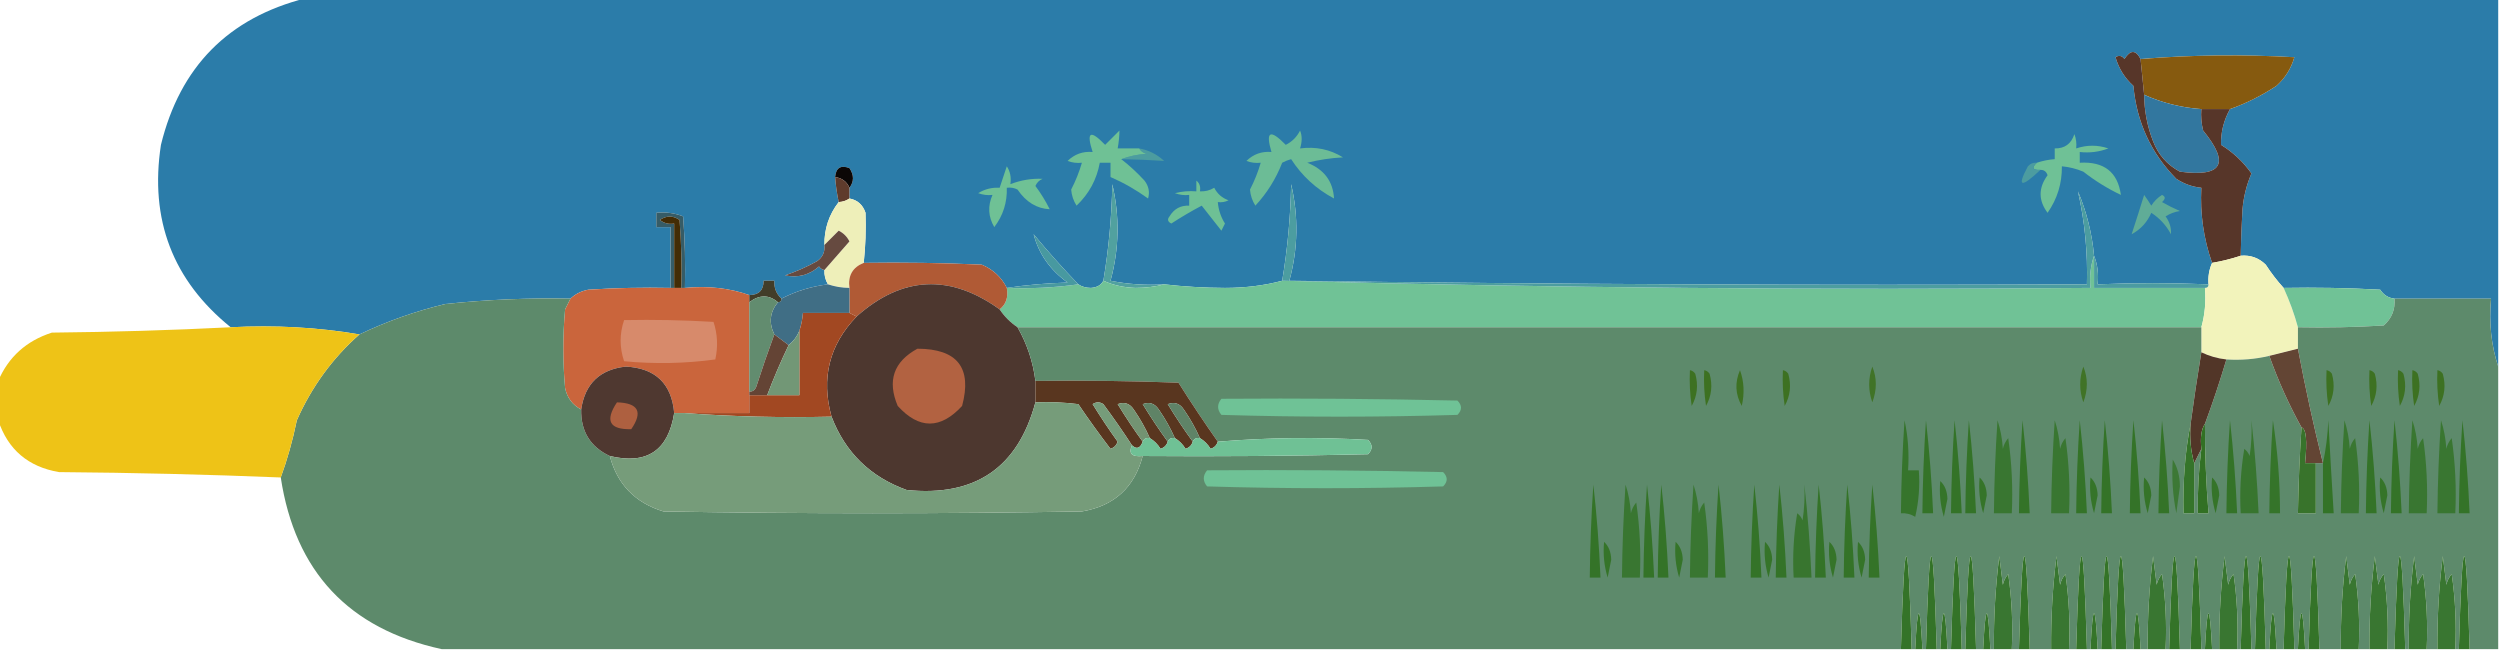 <?xml version="1.0" encoding="UTF-8"?>
<!DOCTYPE svg PUBLIC "-//W3C//DTD SVG 1.1//EN" "http://www.w3.org/Graphics/SVG/1.1/DTD/svg11.dtd">
<svg xmlns="http://www.w3.org/2000/svg" version="1.1" width="699px" height="182px" style="shape-rendering:geometricPrecision; text-rendering:geometricPrecision; image-rendering:optimizeQuality; fill-rule:evenodd; clip-rule:evenodd" xmlns:xlink="http://www.w3.org/1999/xlink">
<g><path style="opacity:1" fill="#2b7ca9" d="M 85.5,-0.5 C 289.833,-0.5 494.167,-0.5 698.5,-0.5C 698.5,33.833 698.5,68.167 698.5,102.5C 696.544,96.588 695.877,90.255 696.5,83.5C 687.5,83.5 678.5,83.5 669.5,83.5C 667.804,83.315 666.471,82.481 665.5,81C 656.506,80.5 647.506,80.334 638.5,80.5C 636.697,78.519 635.03,76.352 633.5,74C 631.559,72.097 629.226,71.264 626.5,71.5C 626.567,67.307 626.734,62.974 627,58.5C 627.301,55.026 628.134,51.693 629.5,48.5C 627.228,45.273 624.394,42.606 621,40.5C 620.913,36.985 621.746,33.652 623.5,30.5C 628.02,28.907 632.353,26.74 636.5,24C 638.93,21.805 640.597,19.138 641.5,16C 627.092,15.185 612.759,15.352 598.5,16.5C 597.15,13.894 595.65,13.894 594,16.5C 593.282,15.549 592.449,15.383 591.5,16C 592.415,19.168 594.081,21.834 596.5,24C 597.436,34.167 601.436,42.834 608.5,50C 610.65,51.411 612.984,52.245 615.5,52.5C 615.126,59.743 616.126,66.743 618.5,73.5C 617.659,75.379 617.325,77.379 617.5,79.5C 607.022,79.064 596.689,79.064 586.5,79.5C 586.806,76.615 586.473,73.948 585.5,71.5C 584.93,65.285 583.43,59.285 581,53.5C 582.917,61.974 583.75,70.64 583.5,79.5C 509.164,79.833 434.83,79.5 360.5,78.5C 362.938,69.559 363.105,60.559 361,51.5C 360.83,60.581 359.996,69.581 358.5,78.5C 353.544,79.828 348.211,80.495 342.5,80.5C 336.755,80.478 331.089,80.145 325.5,79.5C 320.456,79.828 315.456,79.494 310.5,78.5C 312.938,69.559 313.105,60.559 311,51.5C 310.83,60.581 309.996,69.581 308.5,78.5C 307.848,79.725 306.681,80.392 305,80.5C 303.615,80.486 302.449,80.152 301.5,79.5C 297.17,75.002 293.003,70.335 289,65.5C 290.44,70.984 293.606,75.484 298.5,79C 292.652,79.173 286.985,79.673 281.5,80.5C 280.019,77.522 277.686,75.356 274.5,74C 263.505,73.5 252.505,73.334 241.5,73.5C 242.003,68.828 242.169,64.161 242,59.5C 241.252,57.249 239.752,55.916 237.5,55.5C 237.5,54.5 237.5,53.5 237.5,52.5C 238.807,50.777 238.807,48.944 237.5,47C 235.055,46.09 233.722,46.924 233.5,49.5C 233.674,51.861 234.007,54.194 234.5,56.5C 231.78,59.993 230.447,63.993 230.5,68.5C 230.703,70.39 230.037,71.89 228.5,73C 225.618,74.608 222.618,75.941 219.5,77C 223.085,77.747 226.252,76.913 229,74.5C 229.383,75.056 229.883,75.389 230.5,75.5C 230.433,76.959 230.766,78.292 231.5,79.5C 226.866,80.072 222.532,81.405 218.5,83.5C 217.058,82.18 216.392,80.514 216.5,78.5C 215.5,78.5 214.5,78.5 213.5,78.5C 213.512,81.142 212.179,82.475 209.5,82.5C 203.926,80.547 197.926,79.88 191.5,80.5C 191.666,73.825 191.5,67.158 191,60.5C 188.619,59.565 186.119,59.232 183.5,59.5C 183.5,60.833 183.5,62.167 183.5,63.5C 184.833,63.5 186.167,63.5 187.5,63.5C 187.5,69.167 187.5,74.833 187.5,80.5C 179.826,80.334 172.159,80.5 164.5,81C 162.548,81.366 160.882,82.2 159.5,83.5C 147.8,83.268 136.134,83.768 124.5,85C 116.171,87.002 108.171,89.835 100.5,93.5C 88.88,91.521 76.88,90.854 64.5,91.5C 48.291,78.392 41.791,61.392 45,40.5C 50.348,18.653 63.848,4.986 85.5,-0.5 Z"/></g>
<g><path style="opacity:1" fill="#865a0f" d="M 623.5,30.5 C 620.833,30.5 618.167,30.5 615.5,30.5C 609.918,30.105 604.585,28.771 599.5,26.5C 599.167,23.167 598.833,19.833 598.5,16.5C 612.759,15.352 627.092,15.185 641.5,16C 640.597,19.138 638.93,21.805 636.5,24C 632.353,26.74 628.02,28.907 623.5,30.5 Z"/></g>
<g><path style="opacity:1" fill="#32779f" d="M 599.5,26.5 C 604.585,28.771 609.918,30.105 615.5,30.5C 615.338,32.527 615.505,34.527 616,36.5C 623.559,45.745 621.392,49.578 609.5,48C 605.942,46.108 603.442,43.275 602,39.5C 600.369,35.312 599.536,30.979 599.5,26.5 Z"/></g>
<g><path style="opacity:1" fill="#6cbc96" d="M 363.5,36.5 C 364.096,37.935 364.096,39.602 363.5,41.5C 367.869,40.923 371.869,41.757 375.5,44C 372.118,44.176 368.785,44.676 365.5,45.5C 370.212,47.354 372.712,50.687 373,55.5C 368.027,52.859 364.027,49.193 361,44.5C 360.127,44.736 359.293,45.069 358.5,45.5C 356.754,49.995 354.254,53.995 351,57.5C 350.125,56.127 349.625,54.627 349.5,53C 350.748,50.59 351.748,48.09 352.5,45.5C 351.127,45.657 349.793,45.49 348.5,45C 350.441,43.097 352.774,42.264 355.5,42.5C 353.786,36.689 355.119,36.022 359.5,40.5C 361.279,39.606 362.612,38.273 363.5,36.5 Z"/></g>
<g><path style="opacity:1" fill="#4c9c9f" d="M 318.5,41.5 C 321.14,41.954 323.473,43.121 325.5,45C 321.559,44.733 317.559,44.566 313.5,44.5C 315.631,43.686 317.964,43.186 320.5,43C 319.584,42.722 318.918,42.222 318.5,41.5 Z"/></g>
<g><path style="opacity:1" fill="#6fc196" d="M 570.5,47.5 C 568.302,47.591 567.969,46.925 569.5,45.5C 571.117,44.962 572.784,44.629 574.5,44.5C 574.5,43.5 574.5,42.5 574.5,41.5C 577.292,41.548 579.125,40.215 580,37.5C 580.49,38.793 580.657,40.127 580.5,41.5C 583.527,40.491 586.527,40.491 589.5,41.5C 586.914,42.48 584.247,42.813 581.5,42.5C 581.5,43.5 581.5,44.5 581.5,45.5C 588.284,45.105 592.117,48.105 593,54.5C 589.249,52.709 585.749,50.543 582.5,48C 580.564,47.187 578.564,46.687 576.5,46.5C 576.554,51.291 575.22,55.624 572.5,59.5C 569.903,56.03 569.903,52.53 572.5,49C 572.164,47.97 571.497,47.47 570.5,47.5 Z"/></g>
<g><path style="opacity:1" fill="#6fc195" d="M 318.5,41.5 C 318.918,42.222 319.584,42.722 320.5,43C 317.964,43.186 315.631,43.686 313.5,44.5C 315.718,46.208 317.884,48.208 320,50.5C 321.187,52.044 321.52,53.711 321,55.5C 317.646,53.078 314.146,51.078 310.5,49.5C 310.5,48.167 310.5,46.833 310.5,45.5C 309.5,45.5 308.5,45.5 307.5,45.5C 306.649,50.201 304.482,54.201 301,57.5C 300.125,56.127 299.625,54.627 299.5,53C 300.748,50.59 301.748,48.09 302.5,45.5C 301.127,45.657 299.793,45.49 298.5,45C 300.441,43.097 302.774,42.264 305.5,42.5C 303.664,36.834 304.83,36.167 309,40.5C 310.326,39.201 311.66,37.868 313,36.5C 312.981,38.108 312.815,39.774 312.5,41.5C 314.5,41.5 316.5,41.5 318.5,41.5 Z"/></g>
<g><path style="opacity:1" fill="#0b0706" d="M 237.5,52.5 C 236.789,50.799 235.455,49.799 233.5,49.5C 233.722,46.924 235.055,46.09 237.5,47C 238.807,48.944 238.807,50.777 237.5,52.5 Z"/></g>
<g><path style="opacity:1" fill="#4c9ca0" d="M 569.5,45.5 C 567.969,46.925 568.302,47.591 570.5,47.5C 565.031,52.66 563.864,52.327 567,46.5C 567.671,45.748 568.504,45.414 569.5,45.5 Z"/></g>
<g><path style="opacity:1" fill="#6fc195" d="M 281.5,46.5 C 282.451,47.919 282.784,49.585 282.5,51.5C 285.425,50.361 288.425,49.861 291.5,50C 290.572,50.388 289.905,51.055 289.5,52C 291.016,54.024 292.349,56.191 293.5,58.5C 289.884,58.333 286.884,56.5 284.5,53C 283.552,52.517 282.552,52.35 281.5,52.5C 281.633,56.599 280.467,60.266 278,63.5C 276.302,60.604 276.136,57.604 277.5,54.5C 276.127,54.657 274.793,54.49 273.5,54C 275.345,52.872 277.345,52.372 279.5,52.5C 280.167,50.5 280.833,48.5 281.5,46.5 Z"/></g>
<g><path style="opacity:1" fill="#5f3b2c" d="M 233.5,49.5 C 235.455,49.799 236.789,50.799 237.5,52.5C 237.5,53.5 237.5,54.5 237.5,55.5C 236.609,56.11 235.609,56.443 234.5,56.5C 234.007,54.194 233.674,51.861 233.5,49.5 Z"/></g>
<g><path style="opacity:1" fill="#573629" d="M 598.5,16.5 C 598.833,19.833 599.167,23.167 599.5,26.5C 599.536,30.979 600.369,35.312 602,39.5C 603.442,43.275 605.942,46.108 609.5,48C 621.392,49.578 623.559,45.745 616,36.5C 615.505,34.527 615.338,32.527 615.5,30.5C 618.167,30.5 620.833,30.5 623.5,30.5C 621.746,33.652 620.913,36.985 621,40.5C 624.394,42.606 627.228,45.273 629.5,48.5C 628.134,51.693 627.301,55.026 627,58.5C 626.734,62.974 626.567,67.307 626.5,71.5C 623.888,72.371 621.221,73.037 618.5,73.5C 616.126,66.743 615.126,59.743 615.5,52.5C 612.984,52.245 610.65,51.411 608.5,50C 601.436,42.834 597.436,34.167 596.5,24C 594.081,21.834 592.415,19.168 591.5,16C 592.449,15.383 593.282,15.549 594,16.5C 595.65,13.894 597.15,13.894 598.5,16.5 Z"/></g>
<g><path style="opacity:1" fill="#6ec095" d="M 334.5,50.5 C 335.404,51.209 335.737,52.209 335.5,53.5C 336.93,53.579 338.264,53.246 339.5,52.5C 340.364,54.197 341.697,55.363 343.5,56C 342.552,56.483 341.552,56.65 340.5,56.5C 340.682,58.675 341.349,60.675 342.5,62.5C 342.167,63.167 341.833,63.833 341.5,64.5C 339.669,62.174 337.835,59.841 336,57.5C 333.101,59.034 330.267,60.7 327.5,62.5C 326.479,61.998 326.312,61.332 327,60.5C 328.264,58.393 330.097,57.393 332.5,57.5C 332.5,56.5 332.5,55.5 332.5,54.5C 331.127,54.657 329.793,54.49 328.5,54C 330.473,53.505 332.473,53.338 334.5,53.5C 334.5,52.5 334.5,51.5 334.5,50.5 Z"/></g>
<g><path style="opacity:1" fill="#60ac97" d="M 599.5,54.5 C 600.158,55.398 600.824,56.398 601.5,57.5C 602.281,56.263 603.281,55.263 604.5,54.5C 605.506,54.938 605.506,55.604 604.5,56.5C 606.113,57.427 607.779,58.261 609.5,59C 608.062,59.219 606.729,59.719 605.5,60.5C 606.64,62.078 607.14,63.745 607,65.5C 605.691,63.024 603.858,61.024 601.5,59.5C 600.347,62.152 598.513,64.152 596,65.5C 597.285,61.569 598.452,57.902 599.5,54.5 Z"/></g>
<g><path style="opacity:1" fill="#365c67" d="M 191.5,80.5 C 191.167,80.5 190.833,80.5 190.5,80.5C 190.666,74.158 190.5,67.825 190,61.5C 188.186,60.24 186.353,60.24 184.5,61.5C 185.689,62.429 187.022,62.762 188.5,62.5C 188.5,68.5 188.5,74.5 188.5,80.5C 188.167,80.5 187.833,80.5 187.5,80.5C 187.5,74.833 187.5,69.167 187.5,63.5C 186.167,63.5 184.833,63.5 183.5,63.5C 183.5,62.167 183.5,60.833 183.5,59.5C 186.119,59.232 188.619,59.565 191,60.5C 191.5,67.158 191.666,73.825 191.5,80.5 Z"/></g>
<g><path style="opacity:1" fill="#432c05" d="M 190.5,80.5 C 189.833,80.5 189.167,80.5 188.5,80.5C 188.5,74.5 188.5,68.5 188.5,62.5C 187.022,62.762 185.689,62.429 184.5,61.5C 186.353,60.24 188.186,60.24 190,61.5C 190.5,67.825 190.666,74.158 190.5,80.5 Z"/></g>
<g><path style="opacity:1" fill="#eeefb9" d="M 237.5,55.5 C 239.752,55.916 241.252,57.249 242,59.5C 242.169,64.161 242.003,68.828 241.5,73.5C 238.379,74.736 237.045,77.069 237.5,80.5C 235.435,80.483 233.435,80.15 231.5,79.5C 230.766,78.292 230.433,76.959 230.5,75.5C 232.759,72.898 235.093,70.231 237.5,67.5C 236.833,66.167 235.833,65.167 234.5,64.5C 233.16,65.867 231.827,67.2 230.5,68.5C 230.447,63.993 231.78,59.993 234.5,56.5C 235.609,56.443 236.609,56.11 237.5,55.5 Z"/></g>
<g><path style="opacity:1" fill="#664a40" d="M 230.5,75.5 C 229.883,75.389 229.383,75.056 229,74.5C 226.252,76.913 223.085,77.747 219.5,77C 222.618,75.941 225.618,74.608 228.5,73C 230.037,71.89 230.703,70.39 230.5,68.5C 231.827,67.2 233.16,65.867 234.5,64.5C 235.833,65.167 236.833,66.167 237.5,67.5C 235.093,70.231 232.759,72.898 230.5,75.5 Z"/></g>
<g><path style="opacity:1" fill="#51a19f" d="M 325.5,79.5 C 323.022,80.164 320.355,80.498 317.5,80.5C 314.231,80.396 311.231,79.73 308.5,78.5C 309.996,69.581 310.83,60.581 311,51.5C 313.105,60.559 312.938,69.559 310.5,78.5C 315.456,79.494 320.456,79.828 325.5,79.5 Z"/></g>
<g><path style="opacity:1" fill="#70c296" d="M 585.5,71.5 C 585.5,74.5 585.5,77.5 585.5,80.5C 595.833,80.5 606.167,80.5 616.5,80.5C 616.815,84.371 616.482,88.038 615.5,91.5C 505.167,91.5 394.833,91.5 284.5,91.5C 282.5,90.167 280.833,88.5 279.5,86.5C 281.308,85.082 281.975,83.082 281.5,80.5C 288.224,80.756 294.891,80.423 301.5,79.5C 302.449,80.152 303.615,80.486 305,80.5C 306.681,80.392 307.848,79.725 308.5,78.5C 311.231,79.73 314.231,80.396 317.5,80.5C 320.355,80.498 323.022,80.164 325.5,79.5C 331.089,80.145 336.755,80.478 342.5,80.5C 348.211,80.495 353.544,79.828 358.5,78.5C 433.62,80.492 508.953,81.159 584.5,80.5C 584.19,77.287 584.523,74.287 585.5,71.5 Z"/></g>
<g><path style="opacity:1" fill="#f2f3bb" d="M 626.5,71.5 C 629.226,71.264 631.559,72.097 633.5,74C 635.03,76.352 636.697,78.519 638.5,80.5C 640.168,84.145 641.501,87.812 642.5,91.5C 642.5,93.5 642.5,95.5 642.5,97.5C 639.833,98.167 637.167,98.833 634.5,99.5C 630.6,100.43 626.6,100.763 622.5,100.5C 620.035,100.233 617.701,99.566 615.5,98.5C 615.5,96.167 615.5,93.833 615.5,91.5C 616.482,88.038 616.815,84.371 616.5,80.5C 617.167,80.5 617.5,80.167 617.5,79.5C 617.325,77.379 617.659,75.379 618.5,73.5C 621.221,73.037 623.888,72.371 626.5,71.5 Z"/></g>
<g><path style="opacity:1" fill="#4899a0" d="M 301.5,79.5 C 294.891,80.423 288.224,80.756 281.5,80.5C 286.985,79.673 292.652,79.173 298.5,79C 293.606,75.484 290.44,70.984 289,65.5C 293.003,70.335 297.17,75.002 301.5,79.5 Z"/></g>
<g><path style="opacity:1" fill="#b05a35" d="M 241.5,73.5 C 252.505,73.334 263.505,73.5 274.5,74C 277.686,75.356 280.019,77.522 281.5,80.5C 281.975,83.082 281.308,85.082 279.5,86.5C 265.57,76.5 252.237,77.166 239.5,88.5C 238.833,88.167 238.167,87.833 237.5,87.5C 237.5,85.167 237.5,82.833 237.5,80.5C 237.045,77.069 238.379,74.736 241.5,73.5 Z"/></g>
<g><path style="opacity:1" fill="#4c9da0" d="M 585.5,71.5 C 584.523,74.287 584.19,77.287 584.5,80.5C 508.953,81.159 433.62,80.492 358.5,78.5C 359.996,69.581 360.83,60.581 361,51.5C 363.105,60.559 362.938,69.559 360.5,78.5C 434.83,79.5 509.164,79.833 583.5,79.5C 583.75,70.64 582.917,61.974 581,53.5C 583.43,59.285 584.93,65.285 585.5,71.5 Z"/></g>
<g><path style="opacity:1" fill="#406e85" d="M 231.5,79.5 C 233.435,80.15 235.435,80.483 237.5,80.5C 237.5,82.833 237.5,85.167 237.5,87.5C 233.167,87.5 228.833,87.5 224.5,87.5C 224.371,89.216 224.038,90.883 223.5,92.5C 222.857,94.076 221.857,95.41 220.5,96.5C 219.167,95.5 217.833,94.5 216.5,93.5C 214.909,90.278 215.242,87.278 217.5,84.5C 218.167,84.5 218.5,84.167 218.5,83.5C 222.532,81.405 226.866,80.072 231.5,79.5 Z"/></g>
<g><path style="opacity:1" fill="#4d372f" d="M 279.5,86.5 C 280.833,88.5 282.5,90.167 284.5,91.5C 287.16,96.146 288.827,101.146 289.5,106.5C 289.5,108.5 289.5,110.5 289.5,112.5C 284.595,130.804 272.595,138.97 253.5,137C 243.344,133.343 236.344,126.51 232.5,116.5C 229.529,105.762 231.862,96.429 239.5,88.5C 252.237,77.166 265.57,76.5 279.5,86.5 Z"/></g>
<g><path style="opacity:1" fill="#4b9ba1" d="M 585.5,71.5 C 586.473,73.948 586.806,76.615 586.5,79.5C 596.689,79.064 607.022,79.064 617.5,79.5C 617.5,80.167 617.167,80.5 616.5,80.5C 606.167,80.5 595.833,80.5 585.5,80.5C 585.5,77.5 585.5,74.5 585.5,71.5 Z"/></g>
<g><path style="opacity:1" fill="#ca653c" d="M 187.5,80.5 C 187.833,80.5 188.167,80.5 188.5,80.5C 189.167,80.5 189.833,80.5 190.5,80.5C 190.833,80.5 191.167,80.5 191.5,80.5C 197.926,79.88 203.926,80.547 209.5,82.5C 209.5,83.167 209.5,83.833 209.5,84.5C 209.5,92.833 209.5,101.167 209.5,109.5C 209.5,109.833 209.5,110.167 209.5,110.5C 209.5,112.167 209.5,113.833 209.5,115.5C 203.5,115.5 197.5,115.5 191.5,115.5C 190.5,115.5 189.5,115.5 188.5,115.5C 187.79,107.291 183.29,102.957 175,102.5C 167.722,103.279 163.555,107.279 162.5,114.5C 160.066,113.229 158.566,111.229 158,108.5C 157.333,101.167 157.333,93.833 158,86.5C 158.513,85.473 159.013,84.473 159.5,83.5C 160.882,82.2 162.548,81.366 164.5,81C 172.159,80.5 179.826,80.334 187.5,80.5 Z"/></g>
<g><path style="opacity:1" fill="#70c296" d="M 638.5,80.5 C 647.506,80.334 656.506,80.5 665.5,81C 666.471,82.481 667.804,83.315 669.5,83.5C 669.747,86.505 668.747,89.005 666.5,91C 658.507,91.5 650.507,91.666 642.5,91.5C 641.501,87.812 640.168,84.145 638.5,80.5 Z"/></g>
<g><path style="opacity:1" fill="#423d29" d="M 218.5,83.5 C 218.5,84.167 218.167,84.5 217.5,84.5C 214.999,82.353 212.332,82.353 209.5,84.5C 209.5,83.833 209.5,83.167 209.5,82.5C 212.179,82.475 213.512,81.142 213.5,78.5C 214.5,78.5 215.5,78.5 216.5,78.5C 216.392,80.514 217.058,82.18 218.5,83.5 Z"/></g>
<g><path style="opacity:0.998" fill="#5d8a6b" d="M 159.5,83.5 C 159.013,84.473 158.513,85.473 158,86.5C 157.333,93.833 157.333,101.167 158,108.5C 158.566,111.229 160.066,113.229 162.5,114.5C 162.384,120.611 165.051,124.944 170.5,127.5C 172.576,135.41 177.576,140.577 185.5,143C 224.5,143.667 263.5,143.667 302.5,143C 311.531,141.467 317.198,136.3 319.5,127.5C 340.503,127.667 361.503,127.5 382.5,127C 383.833,125.667 383.833,124.333 382.5,123C 368.327,122.173 354.327,122.339 340.5,123.5C 336.733,118.151 333.066,112.651 329.5,107C 316.171,106.5 302.837,106.333 289.5,106.5C 288.827,101.146 287.16,96.146 284.5,91.5C 394.833,91.5 505.167,91.5 615.5,91.5C 615.5,93.833 615.5,96.167 615.5,98.5C 614.376,105.283 613.376,111.949 612.5,118.5C 610.986,126.048 610.319,134.381 610.5,143.5C 611.5,143.5 612.5,143.5 613.5,143.5C 613.5,138.833 613.5,134.167 613.5,129.5C 614.167,128.167 614.833,126.833 615.5,125.5C 614.759,131.471 614.425,137.471 614.5,143.5C 615.5,143.5 616.5,143.5 617.5,143.5C 616.815,135.184 616.482,126.851 616.5,118.5C 618.669,112.659 620.669,106.659 622.5,100.5C 626.6,100.763 630.6,100.43 634.5,99.5C 636.983,106.462 639.983,113.128 643.5,119.5C 642.977,127.49 642.644,135.49 642.5,143.5C 644.167,143.5 645.833,143.5 647.5,143.5C 647.5,138.833 647.5,134.167 647.5,129.5C 648.167,129.5 648.833,129.5 649.5,129.5C 646.856,118.923 644.523,108.256 642.5,97.5C 642.5,95.5 642.5,93.5 642.5,91.5C 650.507,91.666 658.507,91.5 666.5,91C 668.747,89.005 669.747,86.505 669.5,83.5C 678.5,83.5 687.5,83.5 696.5,83.5C 695.877,90.255 696.544,96.588 698.5,102.5C 698.5,128.833 698.5,155.167 698.5,181.5C 695.833,181.5 693.167,181.5 690.5,181.5C 689.5,146.838 688.5,146.838 687.5,181.5C 687.167,181.5 686.833,181.5 686.5,181.5C 686.83,174.468 686.497,167.468 685.5,160.5C 684.749,161.376 684.249,162.376 684,163.5C 683.667,160.833 683.333,158.167 683,155.5C 681.919,164.135 681.419,172.801 681.5,181.5C 680.5,181.5 679.5,181.5 678.5,181.5C 678.83,174.468 678.497,167.468 677.5,160.5C 676.749,161.376 676.249,162.376 676,163.5C 675.667,160.833 675.333,158.167 675,155.5C 673.919,164.135 673.419,172.801 673.5,181.5C 673.167,181.5 672.833,181.5 672.5,181.5C 671.5,146.838 670.5,146.838 669.5,181.5C 668.833,181.5 668.167,181.5 667.5,181.5C 667.83,174.468 667.497,167.468 666.5,160.5C 665.749,161.376 665.249,162.376 665,163.5C 664.667,160.833 664.333,158.167 664,155.5C 662.919,164.135 662.419,172.801 662.5,181.5C 661.5,181.5 660.5,181.5 659.5,181.5C 659.83,174.468 659.497,167.468 658.5,160.5C 657.749,161.376 657.249,162.376 657,163.5C 656.667,160.833 656.333,158.167 656,155.5C 654.919,164.135 654.419,172.801 654.5,181.5C 652.5,181.5 650.5,181.5 648.5,181.5C 647.5,146.838 646.5,146.838 645.5,181.5C 645.167,181.5 644.833,181.5 644.5,181.5C 643.833,168.167 643.167,168.167 642.5,181.5C 642.167,181.5 641.833,181.5 641.5,181.5C 640.5,146.838 639.5,146.838 638.5,181.5C 637.833,181.5 637.167,181.5 636.5,181.5C 635.833,168.167 635.167,168.167 634.5,181.5C 634.167,181.5 633.833,181.5 633.5,181.5C 632.5,146.838 631.5,146.838 630.5,181.5C 630.167,181.5 629.833,181.5 629.5,181.5C 628.5,146.838 627.5,146.838 626.5,181.5C 626.167,181.5 625.833,181.5 625.5,181.5C 625.83,174.468 625.497,167.468 624.5,160.5C 623.749,161.376 623.249,162.376 623,163.5C 622.667,160.833 622.333,158.167 622,155.5C 620.919,164.135 620.419,172.801 620.5,181.5C 619.833,181.5 619.167,181.5 618.5,181.5C 617.833,168.167 617.167,168.167 616.5,181.5C 616.167,181.5 615.833,181.5 615.5,181.5C 614.5,146.838 613.5,146.838 612.5,181.5C 611.5,181.5 610.5,181.5 609.5,181.5C 608.5,146.838 607.5,146.838 606.5,181.5C 606.167,181.5 605.833,181.5 605.5,181.5C 605.83,174.468 605.497,167.468 604.5,160.5C 603.749,161.376 603.249,162.376 603,163.5C 602.667,160.833 602.333,158.167 602,155.5C 600.919,164.135 600.419,172.801 600.5,181.5C 599.833,181.5 599.167,181.5 598.5,181.5C 597.833,168.167 597.167,168.167 596.5,181.5C 595.833,181.5 595.167,181.5 594.5,181.5C 593.5,146.838 592.5,146.838 591.5,181.5C 591.167,181.5 590.833,181.5 590.5,181.5C 589.5,146.838 588.5,146.838 587.5,181.5C 587.167,181.5 586.833,181.5 586.5,181.5C 585.833,168.167 585.167,168.167 584.5,181.5C 584.167,181.5 583.833,181.5 583.5,181.5C 582.5,146.838 581.5,146.838 580.5,181.5C 579.833,181.5 579.167,181.5 578.5,181.5C 578.83,174.468 578.497,167.468 577.5,160.5C 576.749,161.376 576.249,162.376 576,163.5C 575.667,160.833 575.333,158.167 575,155.5C 573.919,164.135 573.419,172.801 573.5,181.5C 571.5,181.5 569.5,181.5 567.5,181.5C 566.5,146.838 565.5,146.838 564.5,181.5C 563.833,181.5 563.167,181.5 562.5,181.5C 562.83,174.468 562.497,167.468 561.5,160.5C 560.749,161.376 560.249,162.376 560,163.5C 559.667,160.833 559.333,158.167 559,155.5C 557.919,164.135 557.419,172.801 557.5,181.5C 557.167,181.5 556.833,181.5 556.5,181.5C 555.833,168.167 555.167,168.167 554.5,181.5C 553.833,181.5 553.167,181.5 552.5,181.5C 551.5,146.838 550.5,146.838 549.5,181.5C 549.167,181.5 548.833,181.5 548.5,181.5C 547.5,146.838 546.5,146.838 545.5,181.5C 545.167,181.5 544.833,181.5 544.5,181.5C 543.833,168.167 543.167,168.167 542.5,181.5C 542.167,181.5 541.833,181.5 541.5,181.5C 540.5,146.838 539.5,146.838 538.5,181.5C 538.167,181.5 537.833,181.5 537.5,181.5C 536.833,168.167 536.167,168.167 535.5,181.5C 535.167,181.5 534.833,181.5 534.5,181.5C 533.5,146.838 532.5,146.838 531.5,181.5C 395.5,181.5 259.5,181.5 123.5,181.5C 97.505,175.837 82.505,159.837 78.5,133.5C 80.327,128.523 81.827,123.19 83,117.5C 87.165,108.123 92.998,100.123 100.5,93.5C 108.171,89.835 116.171,87.002 124.5,85C 136.134,83.768 147.8,83.268 159.5,83.5 Z"/></g>
<g><path style="opacity:1" fill="#628c6f" d="M 217.5,84.5 C 215.242,87.278 214.909,90.278 216.5,93.5C 214.744,98.268 213.077,103.101 211.5,108C 211.164,109.03 210.497,109.53 209.5,109.5C 209.5,101.167 209.5,92.833 209.5,84.5C 212.332,82.353 214.999,82.353 217.5,84.5 Z"/></g>
<g><path style="opacity:1" fill="#a24822" d="M 237.5,87.5 C 238.167,87.833 238.833,88.167 239.5,88.5C 231.862,96.429 229.529,105.762 232.5,116.5C 218.656,116.829 204.99,116.496 191.5,115.5C 197.5,115.5 203.5,115.5 209.5,115.5C 209.5,113.833 209.5,112.167 209.5,110.5C 211.167,110.5 212.833,110.5 214.5,110.5C 217.5,110.5 220.5,110.5 223.5,110.5C 223.5,104.5 223.5,98.5 223.5,92.5C 224.038,90.883 224.371,89.216 224.5,87.5C 228.833,87.5 233.167,87.5 237.5,87.5 Z"/></g>
<g><path style="opacity:1" fill="#d78a6b" d="M 174.5,89.5 C 182.84,89.334 191.173,89.5 199.5,90C 200.622,93.409 200.789,96.909 200,100.5C 191.579,101.649 183.079,101.816 174.5,101C 173.2,97.168 173.2,93.334 174.5,89.5 Z"/></g>
<g><path style="opacity:1" fill="#eec317" d="M 64.5,91.5 C 76.88,90.854 88.88,91.521 100.5,93.5C 92.998,100.123 87.165,108.123 83,117.5C 81.827,123.19 80.327,128.523 78.5,133.5C 58.004,132.668 37.337,132.168 16.5,132C 7.868,130.528 2.202,125.695 -0.5,117.5C -0.5,113.833 -0.5,110.167 -0.5,106.5C 2.383,99.79 7.383,95.29 14.5,93C 31.338,92.832 48.005,92.332 64.5,91.5 Z"/></g>
<g><path style="opacity:1" fill="#644435" d="M 216.5,93.5 C 217.833,94.5 219.167,95.5 220.5,96.5C 218.306,101.08 216.306,105.746 214.5,110.5C 212.833,110.5 211.167,110.5 209.5,110.5C 209.5,110.167 209.5,109.833 209.5,109.5C 210.497,109.53 211.164,109.03 211.5,108C 213.077,103.101 214.744,98.268 216.5,93.5 Z"/></g>
<g><path style="opacity:1" fill="#b26241" d="M 256.5,97.5 C 267.695,97.515 271.862,102.849 269,113.5C 262.965,120.065 256.965,120.065 251,113.5C 248.024,106.462 249.857,101.129 256.5,97.5 Z"/></g>
<g><path style="opacity:1" fill="#634534" d="M 642.5,97.5 C 644.523,108.256 646.856,118.923 649.5,129.5C 648.833,129.5 648.167,129.5 647.5,129.5C 646.5,129.5 645.5,129.5 644.5,129.5C 645.139,123.191 644.806,119.858 643.5,119.5C 639.983,113.128 636.983,106.462 634.5,99.5C 637.167,98.833 639.833,98.167 642.5,97.5 Z"/></g>
<g><path style="opacity:1" fill="#523628" d="M 615.5,98.5 C 617.701,99.566 620.035,100.233 622.5,100.5C 620.669,106.659 618.669,112.659 616.5,118.5C 615.49,120.013 615.157,122.347 615.5,125.5C 614.833,126.833 614.167,128.167 613.5,129.5C 612.518,126.038 612.185,122.371 612.5,118.5C 613.376,111.949 614.376,105.283 615.5,98.5 Z"/></g>
<g><path style="opacity:1" fill="#729776" d="M 223.5,92.5 C 223.5,98.5 223.5,104.5 223.5,110.5C 220.5,110.5 217.5,110.5 214.5,110.5C 216.306,105.746 218.306,101.08 220.5,96.5C 221.857,95.41 222.857,94.076 223.5,92.5 Z"/></g>
<g><path style="opacity:1" fill="#4f3830" d="M 188.5,115.5 C 186.839,125.998 180.839,129.998 170.5,127.5C 165.051,124.944 162.384,120.611 162.5,114.5C 163.555,107.279 167.722,103.279 175,102.5C 183.29,102.957 187.79,107.291 188.5,115.5 Z"/></g>
<g><path style="opacity:1" fill="#59361f" d="M 289.5,106.5 C 302.837,106.333 316.171,106.5 329.5,107C 333.066,112.651 336.733,118.151 340.5,123.5C 340.189,124.478 339.522,125.145 338.5,125.5C 337.712,124.23 336.712,123.23 335.5,122.5C 334.277,119.726 332.777,117.059 331,114.5C 329.867,112.789 328.367,112.289 326.5,113C 328.733,116.651 331.066,120.151 333.5,123.5C 333.189,124.478 332.522,125.145 331.5,125.5C 330.712,124.23 329.712,123.23 328.5,122.5C 327.277,119.726 325.777,117.059 324,114.5C 322.867,112.789 321.367,112.289 319.5,113C 321.733,116.651 324.066,120.151 326.5,123.5C 326.189,124.478 325.522,125.145 324.5,125.5C 323.712,124.23 322.712,123.23 321.5,122.5C 320.277,119.726 318.777,117.059 317,114.5C 315.867,112.789 314.367,112.289 312.5,113C 314.733,116.651 317.066,120.151 319.5,123.5C 318.779,125.382 317.779,125.715 316.5,124.5C 313.966,120.608 311.3,116.775 308.5,113C 307.5,112.333 306.5,112.333 305.5,113C 307.709,116.586 310.043,120.086 312.5,123.5C 312.167,124.5 311.5,125.167 310.5,125.5C 307.377,121.422 304.377,117.255 301.5,113C 297.514,112.501 293.514,112.334 289.5,112.5C 289.5,110.5 289.5,108.5 289.5,106.5 Z"/></g>
<g><path style="opacity:1" fill="#407327" d="M 523.5,102.5 C 524.806,105.687 524.806,109.02 523.5,112.5C 522.334,109.163 522.334,105.83 523.5,102.5 Z"/></g>
<g><path style="opacity:1" fill="#407327" d="M 582.5,102.5 C 583.806,105.687 583.806,109.02 582.5,112.5C 581.334,109.163 581.334,105.83 582.5,102.5 Z"/></g>
<g><path style="opacity:1" fill="#3d7122" d="M 472.5,103.5 C 473.117,103.611 473.617,103.944 474,104.5C 474.89,107.706 474.557,110.706 473,113.5C 472.502,110.183 472.335,106.85 472.5,103.5 Z"/></g>
<g><path style="opacity:1" fill="#3d7122" d="M 476.5,103.5 C 477.117,103.611 477.617,103.944 478,104.5C 478.89,107.706 478.557,110.706 477,113.5C 476.502,110.183 476.335,106.85 476.5,103.5 Z"/></g>
<g><path style="opacity:1" fill="#3d7122" d="M 498.5,103.5 C 499.117,103.611 499.617,103.944 500,104.5C 500.89,107.706 500.557,110.706 499,113.5C 498.502,110.183 498.335,106.85 498.5,103.5 Z"/></g>
<g><path style="opacity:1" fill="#3d7122" d="M 650.5,103.5 C 651.117,103.611 651.617,103.944 652,104.5C 652.89,107.706 652.557,110.706 651,113.5C 650.502,110.183 650.335,106.85 650.5,103.5 Z"/></g>
<g><path style="opacity:1" fill="#3d7122" d="M 662.5,103.5 C 663.117,103.611 663.617,103.944 664,104.5C 664.89,107.706 664.557,110.706 663,113.5C 662.502,110.183 662.335,106.85 662.5,103.5 Z"/></g>
<g><path style="opacity:1" fill="#3d7122" d="M 670.5,103.5 C 671.117,103.611 671.617,103.944 672,104.5C 672.89,107.706 672.557,110.706 671,113.5C 670.502,110.183 670.335,106.85 670.5,103.5 Z"/></g>
<g><path style="opacity:1" fill="#3d7122" d="M 674.5,103.5 C 675.117,103.611 675.617,103.944 676,104.5C 676.89,107.706 676.557,110.706 675,113.5C 674.502,110.183 674.335,106.85 674.5,103.5 Z"/></g>
<g><path style="opacity:1" fill="#3d7122" d="M 681.5,103.5 C 682.117,103.611 682.617,103.944 683,104.5C 683.89,107.706 683.557,110.706 682,113.5C 681.502,110.183 681.335,106.85 681.5,103.5 Z"/></g>
<g><path style="opacity:1" fill="#6fc296" d="M 341.5,111.5 C 363.503,111.333 385.503,111.5 407.5,112C 408.833,113.333 408.833,114.667 407.5,116C 385.5,116.667 363.5,116.667 341.5,116C 340.272,114.51 340.272,113.01 341.5,111.5 Z"/></g>
<g><path style="opacity:1" fill="#3d7122" d="M 486.5,103.5 C 487.641,106.64 487.808,109.973 487,113.5C 485.182,110.278 485.016,106.945 486.5,103.5 Z"/></g>
<g><path style="opacity:1" fill="#ae6040" d="M 172.5,112.5 C 178.488,112.664 179.821,115.164 176.5,120C 170.403,120.147 169.07,117.647 172.5,112.5 Z"/></g>
<g><path style="opacity:1" fill="#769c7a" d="M 289.5,112.5 C 293.514,112.334 297.514,112.501 301.5,113C 304.377,117.255 307.377,121.422 310.5,125.5C 311.5,125.167 312.167,124.5 312.5,123.5C 310.043,120.086 307.709,116.586 305.5,113C 306.5,112.333 307.5,112.333 308.5,113C 311.3,116.775 313.966,120.608 316.5,124.5C 315.466,126.817 316.466,127.817 319.5,127.5C 317.198,136.3 311.531,141.467 302.5,143C 263.5,143.667 224.5,143.667 185.5,143C 177.576,140.577 172.576,135.41 170.5,127.5C 180.839,129.998 186.839,125.998 188.5,115.5C 189.5,115.5 190.5,115.5 191.5,115.5C 204.99,116.496 218.656,116.829 232.5,116.5C 236.344,126.51 243.344,133.343 253.5,137C 272.595,138.97 284.595,130.804 289.5,112.5 Z"/></g>
<g><path style="opacity:1" fill="#739372" d="M 321.5,122.5 C 320.508,122.328 319.842,122.662 319.5,123.5C 317.066,120.151 314.733,116.651 312.5,113C 314.367,112.289 315.867,112.789 317,114.5C 318.777,117.059 320.277,119.726 321.5,122.5 Z"/></g>
<g><path style="opacity:1" fill="#5f8366" d="M 328.5,122.5 C 327.508,122.328 326.842,122.662 326.5,123.5C 324.066,120.151 321.733,116.651 319.5,113C 321.367,112.289 322.867,112.789 324,114.5C 325.777,117.059 327.277,119.726 328.5,122.5 Z"/></g>
<g><path style="opacity:1" fill="#5f8367" d="M 335.5,122.5 C 334.508,122.328 333.842,122.662 333.5,123.5C 331.066,120.151 328.733,116.651 326.5,113C 328.367,112.289 329.867,112.789 331,114.5C 332.777,117.059 334.277,119.726 335.5,122.5 Z"/></g>
<g><path style="opacity:1" fill="#327024" d="M 616.5,118.5 C 616.482,126.851 616.815,135.184 617.5,143.5C 616.5,143.5 615.5,143.5 614.5,143.5C 614.425,137.471 614.759,131.471 615.5,125.5C 615.157,122.347 615.49,120.013 616.5,118.5 Z"/></g>
<g><path style="opacity:1" fill="#6fc195" d="M 321.5,122.5 C 322.712,123.23 323.712,124.23 324.5,125.5C 325.522,125.145 326.189,124.478 326.5,123.5C 326.842,122.662 327.508,122.328 328.5,122.5C 329.712,123.23 330.712,124.23 331.5,125.5C 332.522,125.145 333.189,124.478 333.5,123.5C 333.842,122.662 334.508,122.328 335.5,122.5C 336.712,123.23 337.712,124.23 338.5,125.5C 339.522,125.145 340.189,124.478 340.5,123.5C 354.327,122.339 368.327,122.173 382.5,123C 383.833,124.333 383.833,125.667 382.5,127C 361.503,127.5 340.503,127.667 319.5,127.5C 316.466,127.817 315.466,126.817 316.5,124.5C 317.779,125.715 318.779,125.382 319.5,123.5C 319.842,122.662 320.508,122.328 321.5,122.5 Z"/></g>
<g><path style="opacity:1" fill="#38732b" d="M 647.5,129.5 C 647.5,134.167 647.5,138.833 647.5,143.5C 645.833,143.5 644.167,143.5 642.5,143.5C 642.644,135.49 642.977,127.49 643.5,119.5C 644.806,119.858 645.139,123.191 644.5,129.5C 645.5,129.5 646.5,129.5 647.5,129.5 Z"/></g>
<g><path style="opacity:1" fill="#36742c" d="M 532.5,117.5 C 533.486,121.97 533.819,126.637 533.5,131.5C 534.5,131.5 535.5,131.5 536.5,131.5C 536.826,135.884 536.492,140.217 535.5,144.5C 534.264,143.754 532.93,143.421 531.5,143.5C 531.584,134.822 531.917,126.155 532.5,117.5 Z"/></g>
<g><path style="opacity:1" fill="#347328" d="M 538.5,117.5 C 539.457,125.995 540.123,134.662 540.5,143.5C 539.5,143.5 538.5,143.5 537.5,143.5C 537.584,134.822 537.917,126.155 538.5,117.5 Z"/></g>
<g><path style="opacity:1" fill="#347328" d="M 546.5,117.5 C 547.457,125.995 548.123,134.662 548.5,143.5C 547.5,143.5 546.5,143.5 545.5,143.5C 545.584,134.822 545.917,126.155 546.5,117.5 Z"/></g>
<g><path style="opacity:1" fill="#347328" d="M 550.5,117.5 C 551.457,125.995 552.123,134.662 552.5,143.5C 551.5,143.5 550.5,143.5 549.5,143.5C 549.584,134.822 549.917,126.155 550.5,117.5 Z"/></g>
<g><path style="opacity:1" fill="#397631" d="M 558.5,117.5 C 559.317,119.969 559.817,122.635 560,125.5C 560.249,124.376 560.749,123.376 561.5,122.5C 562.497,129.468 562.83,136.468 562.5,143.5C 560.833,143.5 559.167,143.5 557.5,143.5C 557.584,134.822 557.917,126.155 558.5,117.5 Z"/></g>
<g><path style="opacity:1" fill="#347328" d="M 565.5,117.5 C 566.457,125.995 567.123,134.662 567.5,143.5C 566.5,143.5 565.5,143.5 564.5,143.5C 564.584,134.822 564.917,126.155 565.5,117.5 Z"/></g>
<g><path style="opacity:1" fill="#397631" d="M 574.5,117.5 C 575.317,119.969 575.817,122.635 576,125.5C 576.249,124.376 576.749,123.376 577.5,122.5C 578.497,129.468 578.83,136.468 578.5,143.5C 576.833,143.5 575.167,143.5 573.5,143.5C 573.584,134.822 573.917,126.155 574.5,117.5 Z"/></g>
<g><path style="opacity:1" fill="#347328" d="M 581.5,117.5 C 582.457,125.995 583.123,134.662 583.5,143.5C 582.5,143.5 581.5,143.5 580.5,143.5C 580.584,134.822 580.917,126.155 581.5,117.5 Z"/></g>
<g><path style="opacity:1" fill="#347328" d="M 588.5,117.5 C 589.457,125.995 590.123,134.662 590.5,143.5C 589.5,143.5 588.5,143.5 587.5,143.5C 587.584,134.822 587.917,126.155 588.5,117.5 Z"/></g>
<g><path style="opacity:1" fill="#347328" d="M 596.5,117.5 C 597.457,125.995 598.123,134.662 598.5,143.5C 597.5,143.5 596.5,143.5 595.5,143.5C 595.584,134.822 595.917,126.155 596.5,117.5 Z"/></g>
<g><path style="opacity:1" fill="#347328" d="M 604.5,117.5 C 605.457,125.995 606.123,134.662 606.5,143.5C 605.5,143.5 604.5,143.5 603.5,143.5C 603.584,134.822 603.917,126.155 604.5,117.5 Z"/></g>
<g><path style="opacity:1" fill="#35742a" d="M 612.5,118.5 C 612.185,122.371 612.518,126.038 613.5,129.5C 613.5,134.167 613.5,138.833 613.5,143.5C 612.5,143.5 611.5,143.5 610.5,143.5C 610.319,134.381 610.986,126.048 612.5,118.5 Z"/></g>
<g><path style="opacity:1" fill="#347328" d="M 623.5,117.5 C 624.457,125.995 625.123,134.662 625.5,143.5C 624.5,143.5 623.5,143.5 622.5,143.5C 622.584,134.822 622.917,126.155 623.5,117.5 Z"/></g>
<g><path style="opacity:1" fill="#35742a" d="M 635.5,117.5 C 636.818,125.968 637.485,134.635 637.5,143.5C 636.5,143.5 635.5,143.5 634.5,143.5C 634.584,134.822 634.917,126.155 635.5,117.5 Z"/></g>
<g><path style="opacity:1" fill="#337327" d="M 649.5,129.5 C 650.324,125.688 650.824,121.688 651,117.5C 651.463,126.174 651.963,134.841 652.5,143.5C 651.5,143.5 650.5,143.5 649.5,143.5C 649.5,138.833 649.5,134.167 649.5,129.5 Z"/></g>
<g><path style="opacity:1" fill="#397631" d="M 655.5,117.5 C 656.317,119.969 656.817,122.635 657,125.5C 657.249,124.376 657.749,123.376 658.5,122.5C 659.497,129.468 659.83,136.468 659.5,143.5C 657.833,143.5 656.167,143.5 654.5,143.5C 654.584,134.822 654.917,126.155 655.5,117.5 Z"/></g>
<g><path style="opacity:1" fill="#347328" d="M 662.5,117.5 C 663.457,125.995 664.123,134.662 664.5,143.5C 663.5,143.5 662.5,143.5 661.5,143.5C 661.584,134.822 661.917,126.155 662.5,117.5 Z"/></g>
<g><path style="opacity:1" fill="#347328" d="M 669.5,117.5 C 670.457,125.995 671.123,134.662 671.5,143.5C 670.5,143.5 669.5,143.5 668.5,143.5C 668.584,134.822 668.917,126.155 669.5,117.5 Z"/></g>
<g><path style="opacity:1" fill="#397631" d="M 674.5,117.5 C 675.317,119.969 675.817,122.635 676,125.5C 676.249,124.376 676.749,123.376 677.5,122.5C 678.497,129.468 678.83,136.468 678.5,143.5C 676.833,143.5 675.167,143.5 673.5,143.5C 673.584,134.822 673.917,126.155 674.5,117.5 Z"/></g>
<g><path style="opacity:1" fill="#397631" d="M 682.5,117.5 C 683.317,119.969 683.817,122.635 684,125.5C 684.249,124.376 684.749,123.376 685.5,122.5C 686.497,129.468 686.83,136.468 686.5,143.5C 684.833,143.5 683.167,143.5 681.5,143.5C 681.584,134.822 681.917,126.155 682.5,117.5 Z"/></g>
<g><path style="opacity:1" fill="#347328" d="M 688.5,117.5 C 689.457,125.995 690.123,134.662 690.5,143.5C 689.5,143.5 688.5,143.5 687.5,143.5C 687.584,134.822 687.917,126.155 688.5,117.5 Z"/></g>
<g><path style="opacity:1" fill="#6fc296" d="M 337.5,131.5 C 359.503,131.333 381.503,131.5 403.5,132C 404.833,133.333 404.833,134.667 403.5,136C 381.5,136.667 359.5,136.667 337.5,136C 336.272,134.51 336.272,133.01 337.5,131.5 Z"/></g>
<g><path style="opacity:1" fill="#3c7835" d="M 607.5,128.5 C 608.809,130.571 609.475,133.071 609.5,136C 609.167,138.5 608.833,141 608.5,143.5C 607.506,138.544 607.173,133.544 607.5,128.5 Z"/></g>
<g><path style="opacity:1" fill="#347328" d="M 445.5,135.5 C 446.457,143.995 447.123,152.662 447.5,161.5C 446.5,161.5 445.5,161.5 444.5,161.5C 444.584,152.822 444.917,144.155 445.5,135.5 Z"/></g>
<g><path style="opacity:1" fill="#397631" d="M 454.5,135.5 C 455.317,137.969 455.817,140.635 456,143.5C 456.249,142.376 456.749,141.376 457.5,140.5C 458.497,147.468 458.83,154.468 458.5,161.5C 456.833,161.5 455.167,161.5 453.5,161.5C 453.584,152.822 453.917,144.155 454.5,135.5 Z"/></g>
<g><path style="opacity:1" fill="#347328" d="M 460.5,135.5 C 461.457,143.995 462.123,152.662 462.5,161.5C 461.5,161.5 460.5,161.5 459.5,161.5C 459.584,152.822 459.917,144.155 460.5,135.5 Z"/></g>
<g><path style="opacity:1" fill="#347328" d="M 464.5,135.5 C 465.457,143.995 466.123,152.662 466.5,161.5C 465.5,161.5 464.5,161.5 463.5,161.5C 463.584,152.822 463.917,144.155 464.5,135.5 Z"/></g>
<g><path style="opacity:1" fill="#397631" d="M 473.5,135.5 C 474.317,137.969 474.817,140.635 475,143.5C 475.249,142.376 475.749,141.376 476.5,140.5C 477.497,147.468 477.83,154.468 477.5,161.5C 475.833,161.5 474.167,161.5 472.5,161.5C 472.584,152.822 472.917,144.155 473.5,135.5 Z"/></g>
<g><path style="opacity:1" fill="#347328" d="M 480.5,135.5 C 481.457,143.995 482.123,152.662 482.5,161.5C 481.5,161.5 480.5,161.5 479.5,161.5C 479.584,152.822 479.917,144.155 480.5,135.5 Z"/></g>
<g><path style="opacity:1" fill="#347328" d="M 490.5,135.5 C 491.457,143.995 492.123,152.662 492.5,161.5C 491.5,161.5 490.5,161.5 489.5,161.5C 489.584,152.822 489.917,144.155 490.5,135.5 Z"/></g>
<g><path style="opacity:1" fill="#347328" d="M 497.5,135.5 C 498.457,143.995 499.123,152.662 499.5,161.5C 498.5,161.5 497.5,161.5 496.5,161.5C 496.584,152.822 496.917,144.155 497.5,135.5 Z"/></g>
<g><path style="opacity:1" fill="#347328" d="M 508.5,135.5 C 509.457,143.995 510.123,152.662 510.5,161.5C 509.5,161.5 508.5,161.5 507.5,161.5C 507.584,152.822 507.917,144.155 508.5,135.5 Z"/></g>
<g><path style="opacity:1" fill="#347328" d="M 516.5,135.5 C 517.457,143.995 518.123,152.662 518.5,161.5C 517.5,161.5 516.5,161.5 515.5,161.5C 515.584,152.822 515.917,144.155 516.5,135.5 Z"/></g>
<g><path style="opacity:1" fill="#347328" d="M 523.5,135.5 C 524.457,143.995 525.123,152.662 525.5,161.5C 524.5,161.5 523.5,161.5 522.5,161.5C 522.584,152.822 522.917,144.155 523.5,135.5 Z"/></g>
<g><path style="opacity:1" fill="#357429" d="M 553.5,133.5 C 554.777,134.694 555.444,136.36 555.5,138.5C 555.167,140.167 554.833,141.833 554.5,143.5C 553.513,140.232 553.18,136.898 553.5,133.5 Z"/></g>
<g><path style="opacity:1" fill="#357429" d="M 584.5,133.5 C 585.777,134.694 586.444,136.36 586.5,138.5C 586.167,140.167 585.833,141.833 585.5,143.5C 584.513,140.232 584.18,136.898 584.5,133.5 Z"/></g>
<g><path style="opacity:1" fill="#357429" d="M 599.5,133.5 C 600.777,134.694 601.444,136.36 601.5,138.5C 601.167,140.167 600.833,141.833 600.5,143.5C 599.513,140.232 599.18,136.898 599.5,133.5 Z"/></g>
<g><path style="opacity:1" fill="#357429" d="M 618.5,133.5 C 619.777,134.694 620.444,136.36 620.5,138.5C 620.167,140.167 619.833,141.833 619.5,143.5C 618.513,140.232 618.18,136.898 618.5,133.5 Z"/></g>
<g><path style="opacity:1" fill="#38752f" d="M 629.5,117.5 C 630.457,125.995 631.123,134.662 631.5,143.5C 629.833,143.5 628.167,143.5 626.5,143.5C 626.171,137.463 626.504,131.463 627.5,125.5C 628.192,126.025 628.692,126.692 629,127.5C 629.498,124.183 629.665,120.85 629.5,117.5 Z"/></g>
<g><path style="opacity:1" fill="#357429" d="M 665.5,133.5 C 666.777,134.694 667.444,136.36 667.5,138.5C 667.167,140.167 666.833,141.833 666.5,143.5C 665.513,140.232 665.18,136.898 665.5,133.5 Z"/></g>
<g><path style="opacity:1" fill="#357429" d="M 542.5,134.5 C 543.777,135.694 544.444,137.36 544.5,139.5C 544.167,141.167 543.833,142.833 543.5,144.5C 542.513,141.232 542.18,137.898 542.5,134.5 Z"/></g>
<g><path style="opacity:1" fill="#357429" d="M 448.5,151.5 C 449.777,152.694 450.444,154.36 450.5,156.5C 450.167,158.167 449.833,159.833 449.5,161.5C 448.513,158.232 448.18,154.898 448.5,151.5 Z"/></g>
<g><path style="opacity:1" fill="#357429" d="M 468.5,151.5 C 469.777,152.694 470.444,154.36 470.5,156.5C 470.167,158.167 469.833,159.833 469.5,161.5C 468.513,158.232 468.18,154.898 468.5,151.5 Z"/></g>
<g><path style="opacity:1" fill="#357429" d="M 493.5,151.5 C 494.777,152.694 495.444,154.36 495.5,156.5C 495.167,158.167 494.833,159.833 494.5,161.5C 493.513,158.232 493.18,154.898 493.5,151.5 Z"/></g>
<g><path style="opacity:1" fill="#38752f" d="M 504.5,135.5 C 505.457,143.995 506.123,152.662 506.5,161.5C 504.833,161.5 503.167,161.5 501.5,161.5C 501.171,155.463 501.504,149.463 502.5,143.5C 503.192,144.025 503.692,144.692 504,145.5C 504.498,142.183 504.665,138.85 504.5,135.5 Z"/></g>
<g><path style="opacity:1" fill="#357429" d="M 511.5,151.5 C 512.777,152.694 513.444,154.36 513.5,156.5C 513.167,158.167 512.833,159.833 512.5,161.5C 511.513,158.232 511.18,154.898 511.5,151.5 Z"/></g>
<g><path style="opacity:1" fill="#357429" d="M 519.5,151.5 C 520.777,152.694 521.444,154.36 521.5,156.5C 521.167,158.167 520.833,159.833 520.5,161.5C 519.513,158.232 519.18,154.898 519.5,151.5 Z"/></g>
<g><path style="opacity:1" fill="#347328" d="M 534.5,181.5 C 533.5,181.5 532.5,181.5 531.5,181.5C 532.5,146.838 533.5,146.838 534.5,181.5 Z"/></g>
<g><path style="opacity:1" fill="#347328" d="M 541.5,181.5 C 540.5,181.5 539.5,181.5 538.5,181.5C 539.5,146.838 540.5,146.838 541.5,181.5 Z"/></g>
<g><path style="opacity:1" fill="#347328" d="M 548.5,181.5 C 547.5,181.5 546.5,181.5 545.5,181.5C 546.5,146.838 547.5,146.838 548.5,181.5 Z"/></g>
<g><path style="opacity:1" fill="#347328" d="M 552.5,181.5 C 551.5,181.5 550.5,181.5 549.5,181.5C 550.5,146.838 551.5,146.838 552.5,181.5 Z"/></g>
<g><path style="opacity:1" fill="#397631" d="M 562.5,181.5 C 560.833,181.5 559.167,181.5 557.5,181.5C 557.419,172.801 557.919,164.135 559,155.5C 559.333,158.167 559.667,160.833 560,163.5C 560.249,162.376 560.749,161.376 561.5,160.5C 562.497,167.468 562.83,174.468 562.5,181.5 Z"/></g>
<g><path style="opacity:1" fill="#347328" d="M 567.5,181.5 C 566.5,181.5 565.5,181.5 564.5,181.5C 565.5,146.838 566.5,146.838 567.5,181.5 Z"/></g>
<g><path style="opacity:1" fill="#397631" d="M 578.5,181.5 C 576.833,181.5 575.167,181.5 573.5,181.5C 573.419,172.801 573.919,164.135 575,155.5C 575.333,158.167 575.667,160.833 576,163.5C 576.249,162.376 576.749,161.376 577.5,160.5C 578.497,167.468 578.83,174.468 578.5,181.5 Z"/></g>
<g><path style="opacity:1" fill="#347328" d="M 583.5,181.5 C 582.5,181.5 581.5,181.5 580.5,181.5C 581.5,146.838 582.5,146.838 583.5,181.5 Z"/></g>
<g><path style="opacity:1" fill="#347328" d="M 590.5,181.5 C 589.5,181.5 588.5,181.5 587.5,181.5C 588.5,146.838 589.5,146.838 590.5,181.5 Z"/></g>
<g><path style="opacity:1" fill="#347328" d="M 594.5,181.5 C 593.5,181.5 592.5,181.5 591.5,181.5C 592.5,146.838 593.5,146.838 594.5,181.5 Z"/></g>
<g><path style="opacity:1" fill="#397631" d="M 605.5,181.5 C 603.833,181.5 602.167,181.5 600.5,181.5C 600.419,172.801 600.919,164.135 602,155.5C 602.333,158.167 602.667,160.833 603,163.5C 603.249,162.376 603.749,161.376 604.5,160.5C 605.497,167.468 605.83,174.468 605.5,181.5 Z"/></g>
<g><path style="opacity:1" fill="#347328" d="M 609.5,181.5 C 608.5,181.5 607.5,181.5 606.5,181.5C 607.5,146.838 608.5,146.838 609.5,181.5 Z"/></g>
<g><path style="opacity:1" fill="#347328" d="M 615.5,181.5 C 614.5,181.5 613.5,181.5 612.5,181.5C 613.5,146.838 614.5,146.838 615.5,181.5 Z"/></g>
<g><path style="opacity:1" fill="#397631" d="M 625.5,181.5 C 623.833,181.5 622.167,181.5 620.5,181.5C 620.419,172.801 620.919,164.135 622,155.5C 622.333,158.167 622.667,160.833 623,163.5C 623.249,162.376 623.749,161.376 624.5,160.5C 625.497,167.468 625.83,174.468 625.5,181.5 Z"/></g>
<g><path style="opacity:1" fill="#347328" d="M 629.5,181.5 C 628.5,181.5 627.5,181.5 626.5,181.5C 627.5,146.838 628.5,146.838 629.5,181.5 Z"/></g>
<g><path style="opacity:1" fill="#347328" d="M 633.5,181.5 C 632.5,181.5 631.5,181.5 630.5,181.5C 631.5,146.838 632.5,146.838 633.5,181.5 Z"/></g>
<g><path style="opacity:1" fill="#347328" d="M 641.5,181.5 C 640.5,181.5 639.5,181.5 638.5,181.5C 639.5,146.838 640.5,146.838 641.5,181.5 Z"/></g>
<g><path style="opacity:1" fill="#347328" d="M 648.5,181.5 C 647.5,181.5 646.5,181.5 645.5,181.5C 646.5,146.838 647.5,146.838 648.5,181.5 Z"/></g>
<g><path style="opacity:1" fill="#397631" d="M 659.5,181.5 C 657.833,181.5 656.167,181.5 654.5,181.5C 654.419,172.801 654.919,164.135 656,155.5C 656.333,158.167 656.667,160.833 657,163.5C 657.249,162.376 657.749,161.376 658.5,160.5C 659.497,167.468 659.83,174.468 659.5,181.5 Z"/></g>
<g><path style="opacity:1" fill="#397631" d="M 667.5,181.5 C 665.833,181.5 664.167,181.5 662.5,181.5C 662.419,172.801 662.919,164.135 664,155.5C 664.333,158.167 664.667,160.833 665,163.5C 665.249,162.376 665.749,161.376 666.5,160.5C 667.497,167.468 667.83,174.468 667.5,181.5 Z"/></g>
<g><path style="opacity:1" fill="#347328" d="M 672.5,181.5 C 671.5,181.5 670.5,181.5 669.5,181.5C 670.5,146.838 671.5,146.838 672.5,181.5 Z"/></g>
<g><path style="opacity:1" fill="#397631" d="M 678.5,181.5 C 676.833,181.5 675.167,181.5 673.5,181.5C 673.419,172.801 673.919,164.135 675,155.5C 675.333,158.167 675.667,160.833 676,163.5C 676.249,162.376 676.749,161.376 677.5,160.5C 678.497,167.468 678.83,174.468 678.5,181.5 Z"/></g>
<g><path style="opacity:1" fill="#397631" d="M 686.5,181.5 C 684.833,181.5 683.167,181.5 681.5,181.5C 681.419,172.801 681.919,164.135 683,155.5C 683.333,158.167 683.667,160.833 684,163.5C 684.249,162.376 684.749,161.376 685.5,160.5C 686.497,167.468 686.83,174.468 686.5,181.5 Z"/></g>
<g><path style="opacity:1" fill="#347328" d="M 690.5,181.5 C 689.5,181.5 688.5,181.5 687.5,181.5C 688.5,146.838 689.5,146.838 690.5,181.5 Z"/></g>
<g><path style="opacity:1" fill="#357429" d="M 537.5,181.5 C 536.833,181.5 536.167,181.5 535.5,181.5C 536.167,168.167 536.833,168.167 537.5,181.5 Z"/></g>
<g><path style="opacity:1" fill="#357429" d="M 544.5,181.5 C 543.833,181.5 543.167,181.5 542.5,181.5C 543.167,168.167 543.833,168.167 544.5,181.5 Z"/></g>
<g><path style="opacity:1" fill="#357429" d="M 556.5,181.5 C 555.833,181.5 555.167,181.5 554.5,181.5C 555.167,168.167 555.833,168.167 556.5,181.5 Z"/></g>
<g><path style="opacity:1" fill="#357429" d="M 586.5,181.5 C 585.833,181.5 585.167,181.5 584.5,181.5C 585.167,168.167 585.833,168.167 586.5,181.5 Z"/></g>
<g><path style="opacity:1" fill="#357429" d="M 598.5,181.5 C 597.833,181.5 597.167,181.5 596.5,181.5C 597.167,168.167 597.833,168.167 598.5,181.5 Z"/></g>
<g><path style="opacity:1" fill="#357429" d="M 618.5,181.5 C 617.833,181.5 617.167,181.5 616.5,181.5C 617.167,168.167 617.833,168.167 618.5,181.5 Z"/></g>
<g><path style="opacity:1" fill="#357429" d="M 636.5,181.5 C 635.833,181.5 635.167,181.5 634.5,181.5C 635.167,168.167 635.833,168.167 636.5,181.5 Z"/></g>
<g><path style="opacity:1" fill="#357429" d="M 644.5,181.5 C 643.833,181.5 643.167,181.5 642.5,181.5C 643.167,168.167 643.833,168.167 644.5,181.5 Z"/></g>
</svg>
